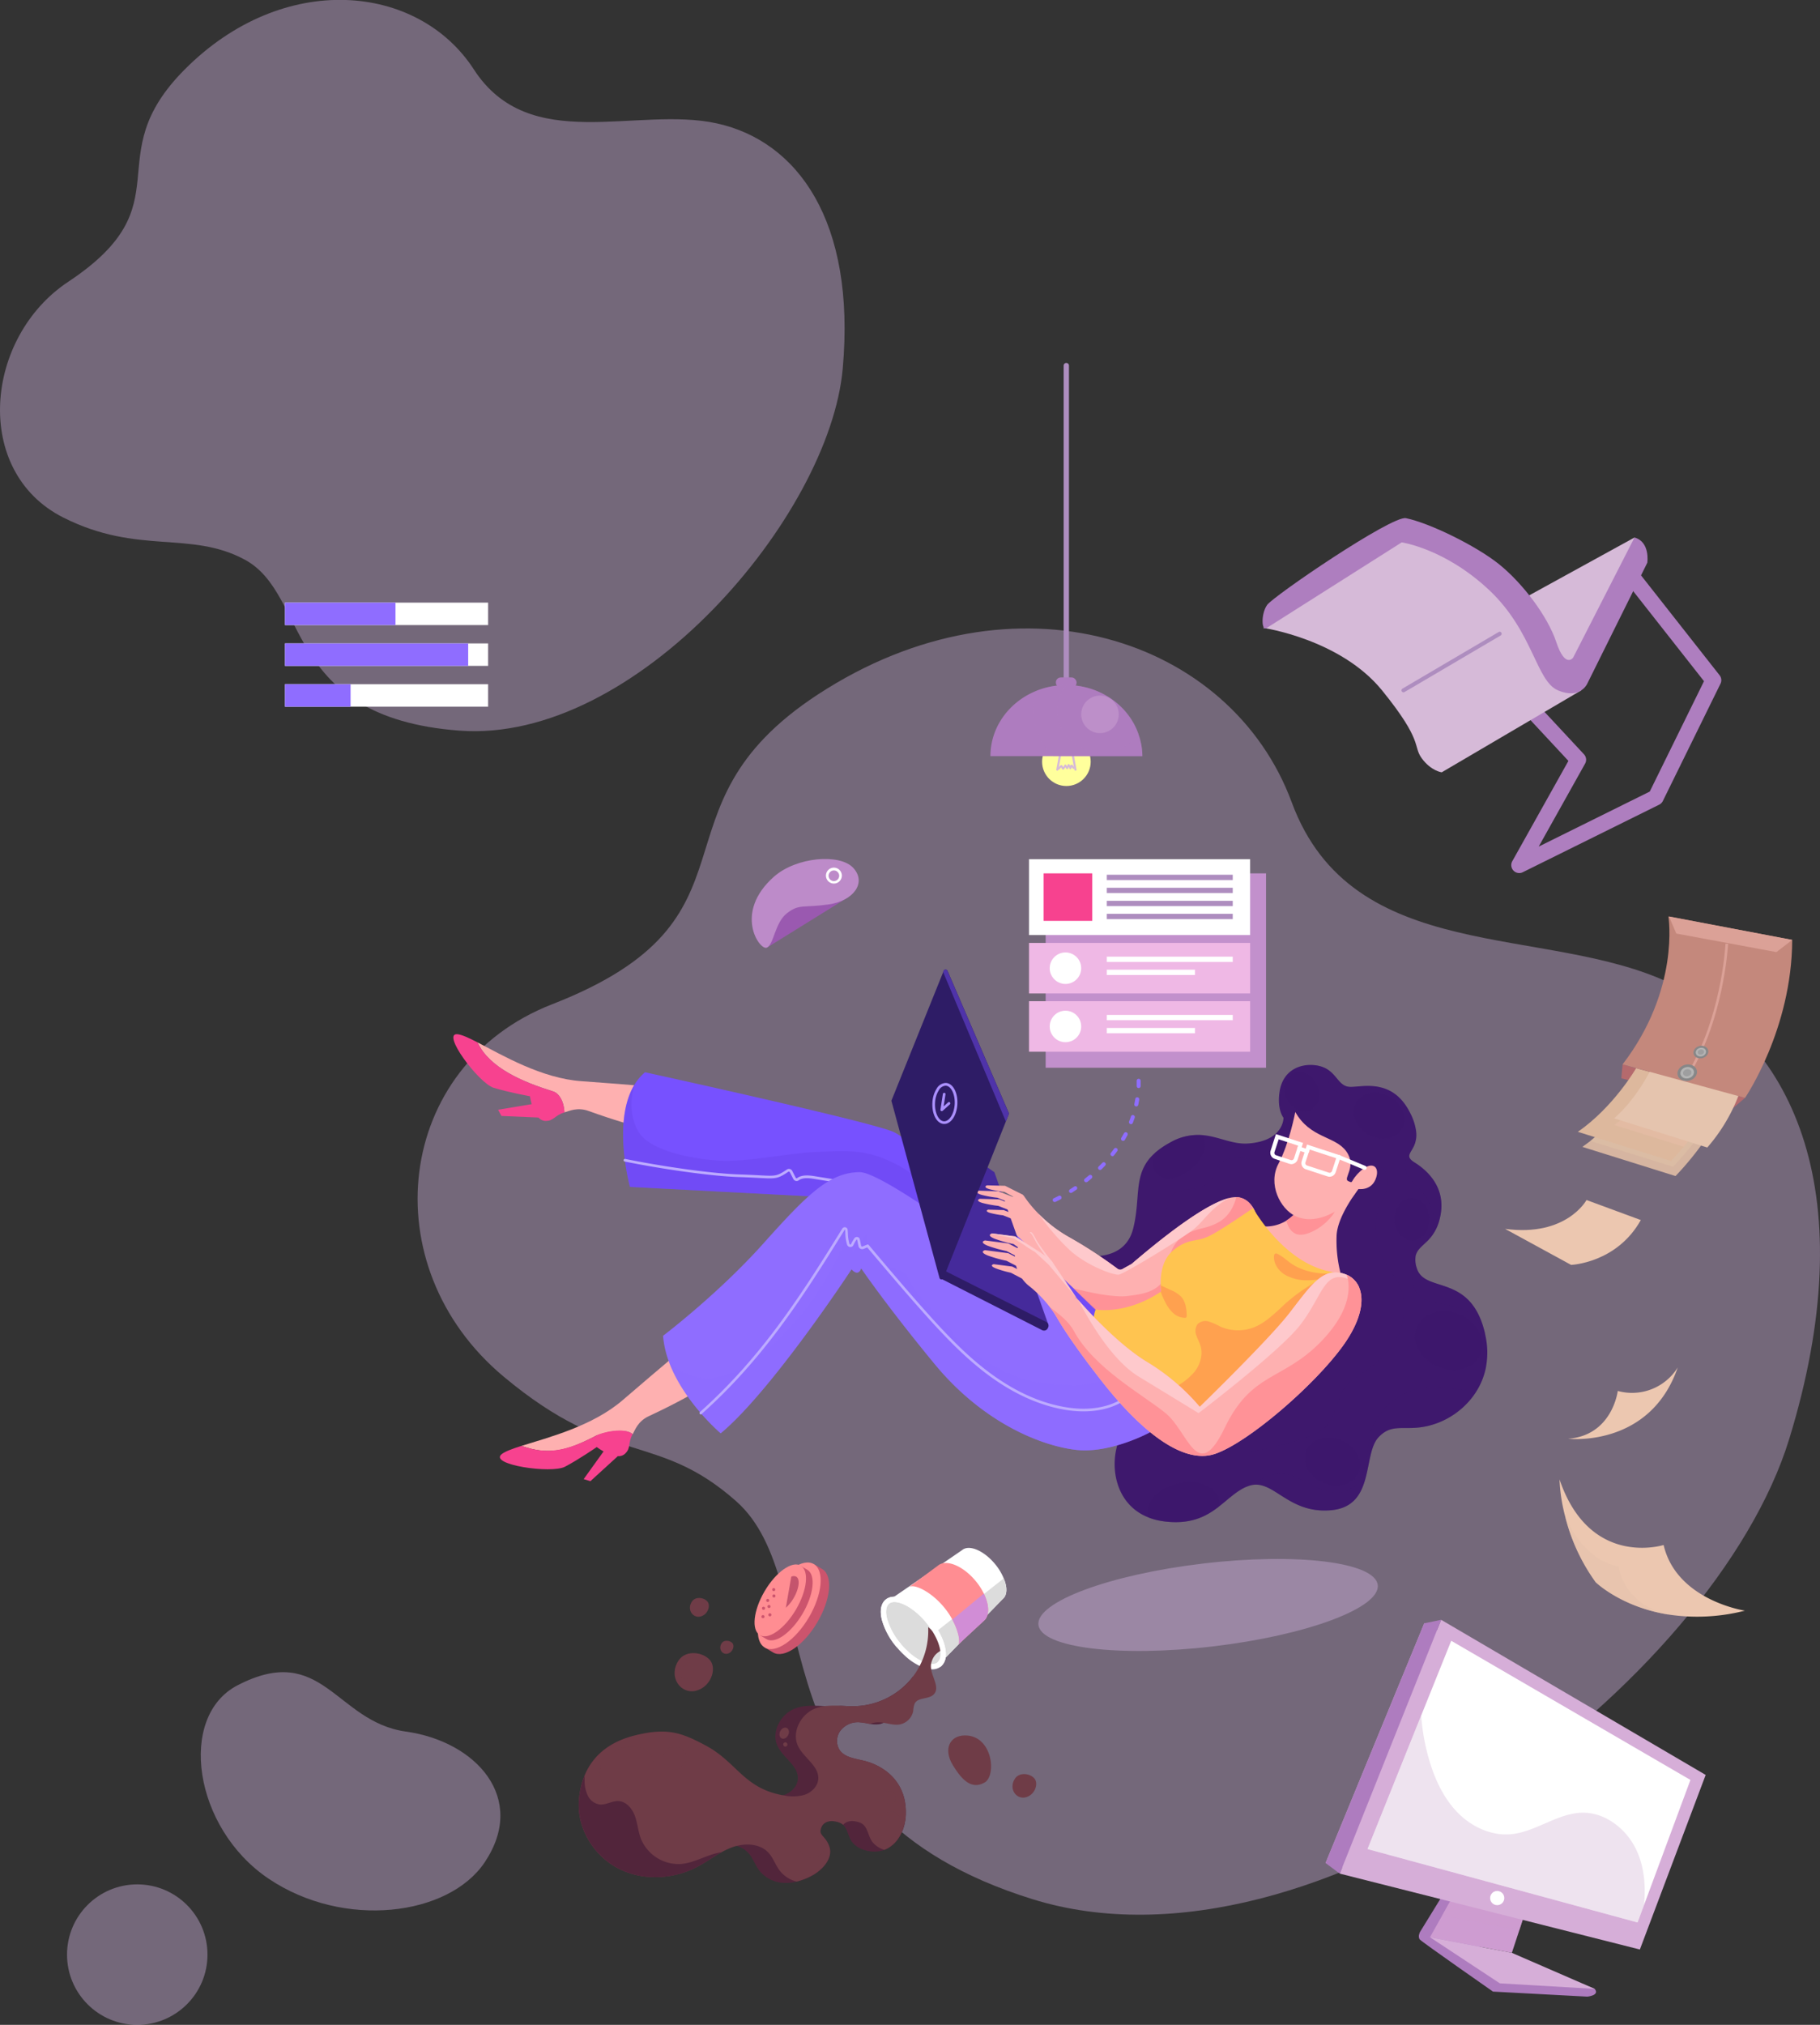 <svg xmlns="http://www.w3.org/2000/svg" viewBox="0 0 686.74 763.88"><rect x="0" y="0" width="686.74" height="763.88" fill="#333333" stroke="none"/><defs><style>.cls-1{isolation:isolate;}.cls-2,.cls-3{fill:#d6b8e5;}.cls-2,.cls-3,.cls-37,.cls-38,.cls-42,.cls-44,.cls-48,.cls-60{opacity:0.4;}.cls-10,.cls-15,.cls-2,.cls-23,.cls-26,.cls-35,.cls-42,.cls-44,.cls-53,.cls-7{mix-blend-mode:multiply;}.cls-4,.cls-60,.cls-7{fill:#3e186d;}.cls-5{fill:#feb0b0;}.cls-6{fill:#f7428f;}.cls-47,.cls-7{opacity:0.3;}.cls-8{fill:#ff9297;}.cls-9{fill:#7751ff;}.cls-10{fill:#6741e6;opacity:0.35;}.cls-11{fill:#ffc450;}.cls-12{fill:#ffa14f;}.cls-13{fill:#bdabff;}.cls-14,.cls-15{fill:#8f6dff;}.cls-15,.cls-35,.cls-53{opacity:0.5;}.cls-16{fill:#fec9cc;}.cls-17{fill:#452a9b;}.cls-18{fill:#ae7ebf;}.cls-19,.cls-37{fill:#d6bad8;}.cls-20{fill:#ae8dbf;}.cls-21{fill:#fff;}.cls-22{fill:#2e1c66;}.cls-23,.cls-24{fill:#dcdcdc;}.cls-25{fill:#ff8d92;}.cls-26{fill:#d18dd6;}.cls-27{fill:#cc546d;}.cls-28{fill:#c4546d;}.cls-29{fill:#52253b;}.cls-30,.cls-38{fill:#6f3c47;}.cls-31{fill:#9a59b0;}.cls-32{fill:#bd8bc9;}.cls-33,.cls-47{fill:#ae7cbf;}.cls-34,.cls-35{fill:#ce9cd1;}.cls-36,.cls-48{fill:#d6aed8;}.cls-38,.cls-47,.cls-48,.cls-60{mix-blend-mode:screen;}.cls-39{fill:#d6b5a1;}.cls-40{fill:#ecc7b0;}.cls-41{fill:#b56a6d;}.cls-42{fill:#e5c7a9;}.cls-43{fill:#ddb89d;}.cls-44{fill:#ecc2ae;}.cls-45{fill:#e5c4ae;}.cls-46{fill:#ffff9c;}.cls-49{fill:#c290cc;}.cls-50{fill:#efb8e5;}.cls-51{fill:#c4887c;}.cls-52{fill:#dba197;}.cls-53{fill:#e5c2ac;}.cls-54{fill:#878788;}.cls-55{fill:#b4b4b4;}.cls-56{fill:#9e9e9f;}.cls-57{fill:none;}.cls-58{fill:#4f33a9;}.cls-59{fill:#ab90ff;}</style></defs><g class="cls-1"><g id="Layer_1" data-name="Layer 1"><path class="cls-2" d="M256.09,272c24.3,13.15,14.13,59.39,80.85,64.45s139.73-80.79,144.7-136.59-17.18-85.83-47.5-92.49S363.47,119.45,342.44,87s-71.9-37.43-109.18.11c-33.26,33.49.71,50.44-43.85,80-31.68,21-36.21,71.6-1.92,88.93C215.8,270.32,235.44,260.81,256.09,272Z" transform="translate(-163.65 -60.82)"/><path class="cls-3" d="M441.42,627.15c35.08,31,4.31,116.68,111.74,150.11s257.57-82.34,285.59-173.5,2.47-149.52-44.81-172-120-6.33-142.88-68.26-104.38-89.32-178.79-40.7C405.88,366.19,455.46,407.16,372,439.67c-59.34,23.1-68.27,98.76-18.31,140.48C394.92,614.6,411.6,600.77,441.42,627.15Z" transform="translate(-163.65 -60.82)"/><path class="cls-4" d="M724.35,576.57h0c-2.05,10.46-9.86,17.75-17.82,20.89-11.54,4.56-16.75-.89-22.76,5.61s-1.14,26-17.88,27.48-21.95-12.52-31.22-9.11c-.33.13-.66.25-1,.4h0c-3.71,1.68-6.67,4.73-10.26,7.47-4.7,3.61-10.48,6.7-20.44,5.45a24.53,24.53,0,0,1-5.86-1.44c-13-5-15.06-20.17-11-29.77,4.55-10.89-15.77-69.42-15.77-69.42s17.31,4.31,20.89-9.83c3.06-12.1-.39-21,8.36-28.66a30.59,30.59,0,0,1,5.54-3.77,20.85,20.85,0,0,1,12-2.85c6.33.45,11.47,3.65,17.61,3.17,13.44-1,13.21-9.71,13.21-9.71s-2.49-2.9-1.5-9.71c1.18-8.18,7.72-10.69,13.15-10.13a12.94,12.94,0,0,1,2.62.53c5.69,1.79,6.17,7.16,10.4,7.64,2.25.26,6.72-.91,11.47.09,4.15.86,8.52,3.38,11.78,10A21,21,0,0,1,698,487.6s0,0,0,.08a9.65,9.65,0,0,1-.31,4.08l0,.05c-1.18,3.95-4.36,5-.25,7.56,5.21,3.25,12.36,10.08,9.43,21.38a17.15,17.15,0,0,1-5.06,8.67c-1.85,1.8-3.52,3-4,5.26h0a9.09,9.09,0,0,0,.42,4.5c2.76,9.27,18.69,2.44,24.87,21.46.42,1.31.76,2.58,1,3.83h0A29.79,29.79,0,0,1,724.35,576.57Z" transform="translate(-163.65 -60.82)"/><path class="cls-3" d="M253.24,696.62c-22.61,11.74-16.68,53.76,11.74,72.92s68,14.1,81.57-6.18c16.17-24.14-3.19-45.6-29.76-49.31S285.37,679.93,253.24,696.62Z" transform="translate(-163.65 -60.82)"/><path class="cls-5" d="M388,602.74c2.22-1.37,11.47-3.6,14.39-.87.94-1.72,2-4.91,6.09-6.81,69.17-32.27,44.24-52.52,36.42-43.47,1.5-3.47-39.59,31.6-46.11,37.27-11.48,10-28.35,14.26-38.35,17.42C370.6,609.9,377.41,608.2,388,602.74Z" transform="translate(-163.65 -60.82)"/><path class="cls-6" d="M376.83,614.14c5.16-2.7,12-7.42,12-7.42s7.47,5.76,10.77,2.42c2.21-2.22.88-3.85,2.76-7.27-2.92-2.73-11.65-.77-13.87.6-10.56,5.46-17.89,7.43-28.08,3.81-3.53,1.12-6.21,2.1-7.48,3.14C348.07,613.4,371.68,616.84,376.83,614.14Z" transform="translate(-163.65 -60.82)"/><polygon class="cls-6" points="233.09 549.36 222.78 558.77 220.23 558 229.12 545.63 233.09 549.36"/><path class="cls-5" d="M372.09,472.47c2.54.59,4.41,4,4.55,8,1.88-.55,4.9-2.05,9.12-.53,71.8,25.9,68.4-6,56.48-5.14,3.51-1.4-50.36-5.51-59-6.09-15.18-1-30.16-9.88-39.47-14.69C348.46,463.77,360.75,468.89,372.09,472.47Z" transform="translate(-163.65 -60.82)"/><path class="cls-7" d="M684.2,501.06c2.47.23,3.33,3.41,3.25,5.89-.25,7-5.05,6.58-4.63,18.15.5,13.59,10,16.56,10.5,26.49.58,11.4-3.05,19.44-18,28.94-9.63,6.12-5,16.76-15.5,21.25-10.74,4.59-26.25,8.28-33.43,6.11a11.56,11.56,0,0,1-5.17-3.42c-3.06-3.5-3.05-8.93-1.05-13.13s5.64-7.37,9.4-10.11,7.77-5.19,11-8.54c6.93-7.19,9.38-17.42,12.38-26.94,1.7-5.41,3.67-10.78,4.6-16.37.61-3.71.76-7.49,1.66-11.13s2.69-7.26,5.8-9.36c4.34-2.92,3.77,6.89,14.51-5.7" transform="translate(-163.65 -60.82)"/><path class="cls-6" d="M349.89,471.18c5.56,1.72,13.74,3.2,13.74,3.2s1.23,9.34,5.93,9.31c3.12,0,3.33-2.11,7.08-3.21-.14-4-2-7.42-4.55-8-11.34-3.58-23.63-8.7-28.3-18.44-3.29-1.71-5.88-2.9-7.52-3.06C330,450.37,344.33,469.46,349.89,471.18Z" transform="translate(-163.65 -60.82)"/><polygon class="cls-6" points="203.15 421.59 189.21 420.99 187.94 418.65 202.96 416.15 203.15 421.59"/><circle class="cls-3" cx="51.79" cy="737.38" r="26.5"/><path class="cls-7" d="M652.24,482.94a34.7,34.7,0,0,1-2.37,8.77,11.7,11.7,0,0,1-6.28,6.26c-3.35,1.2-7,.26-10.57-.18s-7.67-.09-9.79,2.77c-1.2,1.62-1.51,3.76-2.7,5.38-1.62,2.2-4.52,3-7.23,3.36-2.42.33-5,.49-6.92,2.06-2.37,2-2.66,5.45-3.19,8.49a33.6,33.6,0,0,1-5.94,14c-1.51,2.07-3.37,4.53-2.48,6.94.7,1.9,2.87,2.82,4.88,3.14,4.42.71,8.9-.46,13.3-1.3,9.41-1.79,19.5-2.22,27.51-7.47a43,43,0,0,0,5.3-4.22,31.2,31.2,0,0,0,4.44-4.61,17.67,17.67,0,0,0,3.15-13.43c-.54-3-1.86-6-1-9,.89-3.14,4.08-5.36,4.5-8.59a10.94,10.94,0,0,0-.94-5" transform="translate(-163.65 -60.82)"/><path class="cls-5" d="M669.62,541.66a32.78,32.78,0,0,1-19.88-7.25c-9.5-7.62-10.12-11-10.12-11a14.7,14.7,0,0,0,9.43-2.11,16.22,16.22,0,0,0,4.82-4.64A11.37,11.37,0,0,1,655.3,515c6.75-6.56,21.61-6.45,21.61-6.45s-8.54,10.37-8.92,18.37A49.8,49.8,0,0,0,669.62,541.66Z" transform="translate(-163.65 -60.82)"/><path class="cls-8" d="M668.24,515a9.57,9.57,0,0,1-2.42,5,20.28,20.28,0,0,1-7.86,5.81c-1.77.73-3.84,1.2-5.58.38a5.77,5.77,0,0,1-2.58-2.74,8.67,8.67,0,0,1-.75-2.2,16.22,16.22,0,0,0,4.82-4.64A11.37,11.37,0,0,1,655.3,515a33.05,33.05,0,0,1,7.92-1.78,9.53,9.53,0,0,1,4,.26,1.58,1.58,0,0,1,.95.7A1.57,1.57,0,0,1,668.24,515Z" transform="translate(-163.65 -60.82)"/><path class="cls-5" d="M637.14,519.82l-25.56,32.31a1.62,1.62,0,0,1-1,.59L582.1,558a1.63,1.63,0,0,1-1.31-.32L571.12,550c-10.63-8.44-25.76-20.42-26.08-20.52s-1.85-10.88-2.34-14.59a1.63,1.63,0,0,1,1-1.73l4.31-1.77a1.65,1.65,0,0,1,2,.61,46.55,46.55,0,0,0,5.54,6.73l0,0a51.21,51.21,0,0,0,11.25,8.68,171.44,171.44,0,0,1,18.54,12.06,1.63,1.63,0,0,0,1.78.13l3.42-1.9a1.57,1.57,0,0,0,.26-.19c18.39-15.73,30-23,36.52-24.7a10.19,10.19,0,0,1,2.86-.37l.34,0c4.17.38,6.13,4,6.84,5.75A1.64,1.64,0,0,1,637.14,519.82Z" transform="translate(-163.65 -60.82)"/><path class="cls-9" d="M580,564.7l-17,4.58L485.7,513l-84.33-4.42s-7.12-25.67,2.23-39.41a18.15,18.15,0,0,1,3.44-3.84s82.33,18,93.33,22.33c7.89,3.11,44,36.33,63.75,54.85,7.77,7.27,13,12.28,13,12.28Z" transform="translate(-163.65 -60.82)"/><path class="cls-8" d="M637.7,519.11l-26.5,33.5-31.56,4.89s-8.83-8.34-10.81-10.61c5.17,1.37,15.19,3.57,20.49,2.83,3.78-.52,7.33-.88,10.5-3s3.63-4.88,4.33-8.63c.46-2.44,1.46-5.94,2.92-7.94,3.19-4.34,7.22-5.19,10.88-6.12,6.82-1.73,10.31-4.86,12.25-11.6l.34,0C636,513,637.7,519.11,637.7,519.11Z" transform="translate(-163.65 -60.82)"/><path class="cls-10" d="M580,564.7l-17,4.58L485.7,513l-84.33-4.42s-7.12-25.67,2.23-39.41c-2.93,6.59-2,16.21,2.77,20.85,5.86,5.64,19.89,8.09,28,8.61,11.78.75,25.69-2.78,37.49-3.25s18.26-1.05,28.88,4.1c13,6.28,22,18.25,31.46,29.16,3.68,4.27,7.63,8.54,12.75,10.89,5.85,2.67,12.62,2.57,19.16,3,7.77,7.27,13,12.28,13,12.28Z" transform="translate(-163.65 -60.82)"/><path class="cls-11" d="M669.43,541l-.59.76L631.2,590.45l-29.49,7.34L597,599l-20-32.16s-1.82-7.58.09-12c0,0,11.26,2.12,24.48-6.65l.27-.17a20.94,20.94,0,0,1-.2-2.19c-.14-3.26.22-9.4,4.36-13,5.84-5,8.76-3.34,13.46-5.5s17-10.77,17-10.77S649.33,540,669.43,541Z" transform="translate(-163.65 -60.82)"/><path class="cls-12" d="M668.84,541.74,631.2,590.45l-29.49,7.34c-2.19-2.25-3.32-5.75-1.89-8.5,1.19-2.27,3.71-3.44,6-4.6a24.75,24.75,0,0,0,8.45-6.22c2.2-2.75,3.41-6.51,2.39-9.88-.42-1.39-1.18-2.66-1.62-4.05a4.49,4.49,0,0,1,.46-4.16,4.25,4.25,0,0,1,4.29-1,25.56,25.56,0,0,1,4.27,1.86,16.49,16.49,0,0,0,12.84.27c3.79-1.52,6.85-4.39,9.87-7.14a63,63,0,0,1,12.47-9.42A27.63,27.63,0,0,1,668.84,541.74Z" transform="translate(-163.65 -60.82)"/><path class="cls-12" d="M666.3,541.27c-5.54.24-11.27-.86-15.57-3.88-1.7-1.2-3.17-2.68-5.1-3.56a1,1,0,0,0-.65-.13c-.42.08-.58.55-.61.94-.22,2.75,1.53,5.41,4,7a16.53,16.53,0,0,0,8.77,2.17,51.49,51.49,0,0,0,9.23-1.12l0-.48" transform="translate(-163.65 -60.82)"/><path class="cls-13" d="M489.39,508.53h-.08l-18.66-3c-1.87-.3-4.2-.5-5.63.57a1.31,1.31,0,0,1-1.09.22,1.41,1.41,0,0,1-.94-.73l-1.3-2.54a.45.45,0,0,0-.26-.21.4.4,0,0,0-.29,0c-4.06,2.73-4.73,2.7-11.09,2.36-1.88-.1-4.22-.22-7.3-.32-11.18-.33-30.7-3.28-43.4-5.88a.49.49,0,0,1-.39-.59.51.51,0,0,1,.59-.39c12.66,2.6,32.11,5.53,43.22,5.86,3.11.1,5.45.22,7.33.32,6.32.33,6.7.36,10.49-2.19a1.39,1.39,0,0,1,2,.55l1.3,2.54a.46.46,0,0,0,.28.21.32.32,0,0,0,.26-.05c1.73-1.29,4.32-1.08,6.39-.76l18.66,3a.5.5,0,0,1-.08,1Z" transform="translate(-163.65 -60.82)"/><path class="cls-14" d="M597.67,601.11s-14.88,8.17-28,6.67-35.08-10.21-53.33-32.36-27.75-36.14-27.75-36.14-.87,3.39-3.63.38c0,0-30.12,45.87-49.37,61.87,0,0-13.92-11.81-19.53-27a36.36,36.36,0,0,1-2.22-9.78S434.62,549,451.62,530s25-26.75,36.25-27,78.25,52.47,78.25,52.47l19.81,28.64Z" transform="translate(-163.65 -60.82)"/><path class="cls-15" d="M597.67,601.11s-14.88,8.17-28,6.67-35.08-10.21-53.33-32.36-27.75-36.14-27.75-36.14-.87,3.39-3.63.38c0,0-30.12,45.87-49.37,61.87,0,0-13.92-11.81-19.53-27a21.54,21.54,0,0,0,12.59,6.06c8.71.86,16.87-4.21,23.54-9.88a108.84,108.84,0,0,0,30.47-42.44,8,8,0,0,1,3,4.81l5.21-7.22a12.78,12.78,0,0,0,6.8,12.17c2.09,1,4.43,1.5,6.55,2.48,3.15,1.46,1.54,5.08,11.73,15,8.95,8.73,8.12,13.14,24.75,21.61,9.39,4.79,14.94,5.87,27.44,6.2,5.59.15,10.88-1.23,16.23-2.64Z" transform="translate(-163.65 -60.82)"/><path class="cls-13" d="M428.11,594.41a.51.51,0,0,1-.37-.17.49.49,0,0,1,0-.7c22.74-20.37,37.2-42.46,53.72-69.22a1.1,1.1,0,0,1,1.21-.5,1.08,1.08,0,0,1,.83,1c0,.4.06.8.09,1.21a15.37,15.37,0,0,0,.6,4.1.29.29,0,0,0,.28.21.26.26,0,0,0,.28-.17A19.71,19.71,0,0,1,486,528a1.17,1.17,0,0,1,1.18-.51,1.14,1.14,0,0,1,.91.9l.48,2.34a.42.42,0,0,0,.23.3.45.45,0,0,0,.39,0l1.68-.69a.49.49,0,0,1,.57.14c7.18,8.51,14.6,17.32,22.18,25.78,6.91,7.7,14.49,15.72,23.14,22.2,9.49,7.12,19.18,11.56,28.81,13.19,9,1.54,17,.15,22.64-3.91a.5.5,0,0,1,.59.81c-5.82,4.22-14.13,5.66-23.4,4.09-9.78-1.67-19.62-6.17-29.24-13.38-8.72-6.53-16.34-14.6-23.28-22.34-7.51-8.38-14.86-17.08-22-25.52l-1.34.56a1.49,1.49,0,0,1-1.24-.06,1.45,1.45,0,0,1-.73-1l-.49-2.34a.12.12,0,0,0-.12-.11.13.13,0,0,0-.15.06,17.55,17.55,0,0,0-1.12,2,1.28,1.28,0,0,1-1.24.75,1.31,1.31,0,0,1-1.17-.87,16.28,16.28,0,0,1-.66-4.38c0-.4-.05-.8-.08-1.19a.1.1,0,0,0-.08-.1.11.11,0,0,0-.11.05c-16.58,26.83-31.07,49-53.91,69.44A.5.5,0,0,1,428.11,594.41Z" transform="translate(-163.65 -60.82)"/><path class="cls-5" d="M670.37,568.54c-10.71,14.85-35.75,36.5-48.25,40.75s-28.75-9.5-43-27.75-17.5-25.25-17.5-25.25l1.4-1,6.68-5s13.92,16.52,26.67,24.26a80.81,80.81,0,0,1,20,17s26-25.25,33.75-35.25S662.21,539.6,669.43,541a10.25,10.25,0,0,1,2.26.69h0C678.48,544.61,680.48,554.5,670.37,568.54Z" transform="translate(-163.65 -60.82)"/><path class="cls-16" d="M676.6,546.81a8.89,8.89,0,0,0-4-3.39h0a10.25,10.25,0,0,0-2.26-.69c-7.22-1.38-8.34,7.95-16.09,17.95s-38.35,33.24-38.35,33.24-9.81-6-22.56-13.77c-12.35-7.5-22.21-28.06-23-29.1,2.89,3.32,14.91,16.76,26,23.51a80.81,80.81,0,0,1,20,17s26-25.25,33.75-35.25S662.21,539.6,669.43,541a10.25,10.25,0,0,1,2.26.69h0A9,9,0,0,1,676.6,546.81Z" transform="translate(-163.65 -60.82)"/><polygon class="cls-17" points="395.61 499.85 375.21 442.22 337.63 415.93 356.5 480.85 395.61 499.85"/><path class="cls-18" d="M736.9,390.18a3,3,0,0,1-2.62-4.47l21.18-37.84-15.26-16.4a3,3,0,1,1,4.39-4.08l16.75,18a3,3,0,0,1,.42,3.5l-17.51,31.3,41.9-20.75,20.47-41.64-31.08-39.52a3,3,0,0,1,4.72-3.71l32.25,41a3,3,0,0,1,.33,3.18L791.09,363a3.06,3.06,0,0,1-1.36,1.37l-51.5,25.5A3,3,0,0,1,736.9,390.18Z" transform="translate(-163.65 -60.82)"/><path class="cls-19" d="M640.25,297.68s29.15,4.2,44.9,23.6,11.5,20.9,15,25.65,7.5,5.25,7.5,5.25l52.61-30.9L736.9,287.93l-43-28Z" transform="translate(-163.65 -60.82)"/><polygon class="cls-19" points="616.75 202.77 577.03 224.59 589.24 255.45 608.58 229.11 616.75 202.77"/><path class="cls-18" d="M641.56,297.76l51-32.33s16.34,2.33,33,18,17.67,34.37,26,37.85,11-2.52,11-2.52l22.67-45.66s1.17-7.84-4.83-9.51l-23.17,45.34s-3,4.17-6.33-5.83-12.84-22.34-21.5-29.34-26.34-15.64-35.25-17.46c-5.34-1.08-50.06,29.42-52.39,32.75S639.6,299,641.56,297.76Z" transform="translate(-163.65 -60.82)"/><path class="cls-20" d="M693.23,322a.75.75,0,0,1-.38-1.4l36.29-21.35a.75.75,0,0,1,.76,1.3l-36.29,21.35A.75.75,0,0,1,693.23,322Z" transform="translate(-163.65 -60.82)"/><path class="cls-21" d="M542,664.05l-24,24.64-6.6-8-13-15.69,28.29-19.41c2.64-2.19,8.19.16,12.41,5.25a20.59,20.59,0,0,1,3.29,5.43C543.81,659.63,543.75,662.62,542,664.05Z" transform="translate(-163.65 -60.82)"/><path class="cls-22" d="M519.3,543.5l37.57,19.11a1.57,1.57,0,0,0,2.14-.72l.13-.27a1.57,1.57,0,0,0-.72-2.09l-37.65-19a1.57,1.57,0,0,0-2.17.82l-.05.12A1.58,1.58,0,0,0,519.3,543.5Z" transform="translate(-163.65 -60.82)"/><path class="cls-23" d="M542,664.05l-24,24.64-6.6-8,31-24.42C543.81,659.63,543.75,662.62,542,664.05Z" transform="translate(-163.65 -60.82)"/><path class="cls-24" d="M518.07,688.69c-1.31,1.09-3.31,1.12-5.59.3a21,21,0,0,1-6.81-4.38,30.72,30.72,0,0,1-3-3.13c-5.41-6.53-7.3-13.89-4.22-16.44,2.35-1.95,6.93-.52,11.38,3.2a28.93,28.93,0,0,1,2.75,2.61c.42.45.83.91,1.23,1.4C519.26,678.78,521.15,686.14,518.07,688.69Z" transform="translate(-163.65 -60.82)"/><path class="cls-21" d="M515.4,690.57a9.63,9.63,0,0,1-3.26-.64,21.81,21.81,0,0,1-7.14-4.58,31.51,31.51,0,0,1-3.07-3.23,27.11,27.11,0,0,1-5.49-10.1c-.9-3.5-.4-6.25,1.4-7.75,2.69-2.23,7.66-1,12.66,3.21a29.69,29.69,0,0,1,2.84,2.69c.44.47.86.94,1.28,1.45,4,4.81,6.25,10.21,5.89,14.07a5.36,5.36,0,0,1-1.8,3.77A5,5,0,0,1,515.4,690.57Zm-14.23-25.39a3.14,3.14,0,0,0-2.05.63c-1.16,1-1.43,3-.74,5.71a25.17,25.17,0,0,0,5.09,9.33,30.69,30.69,0,0,0,2.88,3,19.92,19.92,0,0,0,6.47,4.18c2,.73,3.65.68,4.61-.13h0a3.38,3.38,0,0,0,1.09-2.41c.31-3.31-1.83-8.26-5.45-12.62-.39-.48-.78-.92-1.19-1.35a27.27,27.27,0,0,0-2.66-2.53C506.27,666.55,503.29,665.18,501.17,665.18Z" transform="translate(-163.65 -60.82)"/><path class="cls-25" d="M506.65,659.54l10.94-8.11c3.07-2.54,9.43.06,14.2,5.81a23.7,23.7,0,0,1,3.08,4.73c2.11,4.33,2.24,8.44,0,10.31l-9.72,9c1-.79.28-5-2.14-9.44a27.49,27.49,0,0,0-3.14-4.67c-5-6.06-11.5-9-13.19-7.59Z" transform="translate(-163.65 -60.82)"/><path class="cls-26" d="M523,671.81,534.87,662c2.11,4.33,2.24,8.44,0,10.31l-9.72,9C526.11,680.46,525.42,676.3,523,671.81Z" transform="translate(-163.65 -60.82)"/><path class="cls-27" d="M470,652.35c-4,1-9,5.39-12.79,11.77s-5.14,12.74-4.1,16.74l-.88,1.49,3.21,1.9h0c4.11,2.32,11.52-2.76,16.61-11.41s5.9-17.43,2-20v0l-3.21-1.9Z" transform="translate(-163.65 -60.82)"/><ellipse class="cls-25" cx="461.47" cy="666.61" rx="18.26" ry="8.6" transform="translate(-510.72 665.78) rotate(-59.55)"/><path class="cls-27" d="M465.17,652.73c-3.25.86-7.36,4.58-10.49,9.89s-4.34,10.57-3.57,13.84l-.73,1.24,2.55,1.52h0c3.27,1.85,9.32-2.45,13.56-9.65s5-14.44,1.92-16.47v0l-2.56-1.51Z" transform="translate(-163.65 -60.82)"/><ellipse class="cls-25" cx="458.08" cy="664.6" rx="15.2" ry="6.85" transform="translate(-510.67 661.69) rotate(-59.54)"/><path class="cls-28" d="M464.09,655.62c1.55.91,1.1,4.54-1,8.11a14.63,14.63,0,0,1-2.92,3.61l2.05-11.7A2.06,2.06,0,0,1,464.09,655.62Z" transform="translate(-163.65 -60.82)"/><circle class="cls-27" cx="288.1" cy="606.72" r="0.58"/><circle class="cls-27" cx="289.68" cy="603.76" r="0.58"/><circle class="cls-27" cx="287.89" cy="609.88" r="0.58"/><circle class="cls-27" cx="290.17" cy="606.05" r="0.58"/><circle class="cls-27" cx="292.03" cy="602.07" r="0.58"/><circle class="cls-27" cx="291.95" cy="599.67" r="0.58"/><circle class="cls-27" cx="290.5" cy="609.19" r="0.58"/><path class="cls-29" d="M480.85,713.62a6.48,6.48,0,0,0-.39,7.41c2.16,3.11,6.58,3.26,10.22,4.32,7,2.06,15.14,7.94,14.77,19.94-.16,5-2.32,10.24-6.68,12.75a8.65,8.65,0,0,1-1.45.67c-4.27,1.53-9.81.14-12.16-3-1.51-2-1.64-4.82-3.35-6.42a4.35,4.35,0,0,0-1.51-.91c-3.09-1.1-6.38-.57-7,2.81-.4,2.21,1.83,2.36,3.22,6.07,1.66,4.39-2.32,8.91-6.44,11.14a24.18,24.18,0,0,1-5.84,2.28,17.1,17.1,0,0,1-4.45.47,12.53,12.53,0,0,1-9.45-4.41c-1.7-2.14-2.52-4.92-4.37-6.93a9.32,9.32,0,0,0-4.27-2.59,15.69,15.69,0,0,0-9.74.64c-4.68,1.78-8.64,5-13.08,7.35a33.79,33.79,0,0,1-11.73,3.58,29.83,29.83,0,0,1-10.53-3.26c-9.16-4.89-15.36-15.24-14.53-25.59s6.05-20.67,21.25-24.42a52.42,52.42,0,0,1,6.05-1.16c4.25.64,8.07,2.4,13,5.08,11.58,6.25,14.15,15.93,28.81,18.66a17.3,17.3,0,0,0,7.84,0l.43-.13c2.65-.88,5-3.14,5.22-5.92.39-5-5.52-8-7.66-12.55-2.5-5.33,1.21-12.16,6.73-14.2,3.61-1.33,7.5-1,11.39-.84,1.29,0,2.59.09,3.87,0,.6,0,1.19-.07,1.78-.13,2,.08,3.94.21,5.89.13a28.72,28.72,0,0,0,20.64-10.15q.39-.48.75-1c.25.71.51,1.41.71,2.09.51,1.7.66,3.27-.53,4.52-1.89,2-5.87,1-7.18,3.43a8.59,8.59,0,0,0-.57,2.83,6.42,6.42,0,0,1-3.35,4.51,5.85,5.85,0,0,1-1.63.57,10.42,10.42,0,0,1-3.77-.15,30,30,0,0,0-4-.62A8.41,8.41,0,0,0,480.85,713.62Z" transform="translate(-163.65 -60.82)"/><path class="cls-30" d="M516.52,695.49c.51,1.7.66,3.27-.53,4.52-1.89,2-5.87,1-7.18,3.43a8.59,8.59,0,0,0-.57,2.83,6.4,6.4,0,0,1-5,5.08c-2,.38-4-.24-6-.57a12.13,12.13,0,0,0-1.7-.2,8.83,8.83,0,0,0-3.7.62,30,30,0,0,0-4-.62,8.41,8.41,0,0,0-7,3,6.48,6.48,0,0,0-.39,7.41c2.16,3.11,6.58,3.26,10.22,4.32,7,2.06,15.14,7.94,14.77,19.94-.16,5-2.32,10.24-6.68,12.75a8.65,8.65,0,0,1-1.45.67,9.1,9.1,0,0,1-4.5-3c-1.86-2.49-1.62-6.19-4.85-7.33-2.38-.85-4.87-.73-6.16.91a4.35,4.35,0,0,0-1.51-.91c-3.09-1.1-6.38-.57-7,2.81-.4,2.21,1.83,2.36,3.22,6.07,1.66,4.39-2.32,8.91-6.44,11.14a24.18,24.18,0,0,1-5.84,2.28,11.78,11.78,0,0,1-6.23-3.94c-1.7-2.14-2.52-4.92-4.37-6.93-2.92-3.16-7.69-3.65-11.94-2.59a14.6,14.6,0,0,0-2.07.64,27.22,27.22,0,0,0-3.58,1.69h0c-3.22,1.75-6.23,4-9.49,5.66a33.92,33.92,0,0,1-19.4,3.58,29.83,29.83,0,0,1-10.53-3.26c-9.16-4.89-15.36-15.24-14.53-25.59a30.61,30.61,0,0,1,2.14-9.24c2.78-6.77,8.53-12.57,19.11-15.18a52.42,52.42,0,0,1,6.05-1.16c8.06-1,13,.93,20.7,5.08,11.59,6.25,14.16,15.93,28.82,18.66l.17,0a16.44,16.44,0,0,0,8.1-.13c2.65-.88,5-3.14,5.22-5.92.39-5-5.52-8-7.66-12.55-2.5-5.33,1.21-12.16,6.73-14.2a16,16,0,0,1,3.72-.84,36.64,36.64,0,0,1,5.65-.09c2,.08,3.94.21,5.89.13a28.72,28.72,0,0,0,20.64-10.15q.39-.48.75-1a25.09,25.09,0,0,0,1.57-2.29,28.84,28.84,0,0,0,4.19-16.37,28.93,28.93,0,0,1,2.75,2.61l3.25,5.57c-1.64,1-3.92,1.74-4.84,5.37C514.48,690.59,515.83,693.16,516.52,695.49Z" transform="translate(-163.65 -60.82)"/><path class="cls-21" d="M518.07,689.69a1,1,0,0,1-.64-1.77,3.38,3.38,0,0,0,1.09-2.41c.31-3.31-1.83-8.26-5.45-12.62-.39-.48-.78-.92-1.19-1.35a27.27,27.27,0,0,0-2.66-2.53c-4.09-3.42-8.25-4.74-10.1-3.2-1.16,1-1.43,3-.74,5.71a25.17,25.17,0,0,0,5.09,9.33,1,1,0,0,1-1.54,1.27,27.11,27.11,0,0,1-5.49-10.1c-.9-3.5-.4-6.25,1.4-7.75,2.69-2.23,7.66-1,12.66,3.21a29.69,29.69,0,0,1,2.84,2.69c.44.47.86.94,1.28,1.45,4,4.81,6.25,10.21,5.89,14.07a5.36,5.36,0,0,1-1.8,3.77A1,1,0,0,1,518.07,689.69Z" transform="translate(-163.65 -60.82)"/><path class="cls-30" d="M527.8,715.51c-5.83,0-8.27,5.2-4.63,11.2s7.25,9.21,11.94,6.61S538.2,715.51,527.8,715.51Z" transform="translate(-163.65 -60.82)"/><path class="cls-30" d="M546.57,731.88c-2.4,3.77.5,7.79,4,7s5-5,3.5-7S548.32,729.13,546.57,731.88Z" transform="translate(-163.65 -60.82)"/><path class="cls-30" d="M419.61,687.35c-3.88,6.1.81,12.59,6.47,11.34s8.07-8.1,5.65-11.34S422.44,682.91,419.61,687.35Z" transform="translate(-163.65 -60.82)"/><path class="cls-30" d="M435.92,680.78c-1.33,2.1.28,4.33,2.22,3.9s2.77-2.79,1.94-3.9S436.89,679.26,435.92,680.78Z" transform="translate(-163.65 -60.82)"/><path class="cls-30" d="M424.68,665.08c-1.91,3,.4,6.2,3.19,5.59s4-4,2.78-5.59S426.07,662.89,424.68,665.08Z" transform="translate(-163.65 -60.82)"/><polygon class="cls-31" points="289.33 357.53 320.33 338.3 305.96 331.77 289.33 340.83 289.33 357.53"/><path class="cls-32" d="M455.7,391.54c8.4-7.43,24.84-8.84,29.93-3.29s.15,12.43-9.43,13.78-10.93-.3-15.58,3.29-4.94,11.83-7.64,13S440.29,405.16,455.7,391.54Z" transform="translate(-163.65 -60.82)"/><path class="cls-21" d="M478.3,394.14a3,3,0,1,1,3-3A3,3,0,0,1,478.3,394.14Zm0-4.94a2,2,0,1,0,2,2A2,2,0,0,0,478.3,389.2Z" transform="translate(-163.65 -60.82)"/><rect class="cls-21" x="107.53" y="227.34" width="76.65" height="8.47"/><rect class="cls-21" x="107.53" y="242.73" width="76.65" height="8.47"/><rect class="cls-21" x="107.53" y="258.12" width="76.65" height="8.47"/><rect class="cls-14" x="107.53" y="227.34" width="41.7" height="8.47"/><rect class="cls-14" x="107.53" y="242.73" width="69.13" height="8.47"/><rect class="cls-14" x="107.53" y="258.12" width="24.75" height="8.47"/><path class="cls-33" d="M709.93,772.63l-10.51,17.1s-.89,1.78,0,2.79S727,812.15,727,812.15l35.59,1.9s4.83-.43,2.79-2.94l-51.17-18.84,1.39-19.64Z" transform="translate(-163.65 -60.82)"/><polygon class="cls-34" points="575.11 722.58 573.28 728.18 570.47 736.71 539.57 730.82 544.17 722.62 547.85 716.04 575.11 722.58"/><polygon class="cls-35" points="575.11 722.58 573.28 728.18 544.17 722.62 547.85 716.04 575.11 722.58"/><polygon class="cls-36" points="537.41 612.39 500.18 702.83 613.03 733.1 637.85 667.24 537.41 612.39"/><polygon class="cls-36" points="543.79 611.07 505.53 706.82 618.77 735.45 643.6 669.59 543.79 611.07"/><polygon class="cls-21" points="637.85 671.48 620.34 718.68 617.9 725.24 516.01 697.56 536.26 647.16 547.59 618.98 637.85 671.48"/><polygon class="cls-33" points="537.41 612.39 543.79 611.07 505.53 706.82 500.18 702.83 537.41 612.39"/><circle class="cls-21" cx="564.94" cy="716.04" r="2.68"/><polygon class="cls-36" points="539.57 730.82 565.93 748.21 601.76 750.3 570.47 736.71 539.57 730.82"/><path class="cls-37" d="M784,779.49l-2.43,6.57-101.9-27.68L699.92,708a78.67,78.67,0,0,0,3,16.74c2.11,7.21,5.34,14.26,10.55,19.68s12.66,9,20.16,8.37c9.53-.81,17.77-8.09,27.34-8.13,8.78,0,16.69,6.42,20.31,14.43C784.11,765.41,784.67,772.51,784,779.49Z" transform="translate(-163.65 -60.82)"/><path class="cls-29" d="M436.06,759.53c-3.22,1.75-6.23,4-9.49,5.66a33.92,33.92,0,0,1-19.4,3.58,29.83,29.83,0,0,1-10.53-3.26c-9.16-4.89-15.36-15.24-14.53-25.59a30.61,30.61,0,0,1,2.14-9.24c0,.75,0,1.51,0,2.26a12.29,12.29,0,0,0,1.28,5.44,5.94,5.94,0,0,0,4.39,3.18c2.41.25,4.68-1.39,7.09-1.28,2.93.13,5.16,2.79,6.18,5.54s1.21,5.75,2.23,8.5A15.35,15.35,0,0,0,420.74,764c5.17-.47,9.77-3.58,14.9-4.39Z" transform="translate(-163.65 -60.82)"/><ellipse class="cls-38" cx="400.18" cy="728.02" rx="10.64" ry="8.07" transform="translate(-400.72 134.22) rotate(-21.29)"/><ellipse class="cls-38" cx="469.85" cy="758.26" rx="3.44" ry="4.54" transform="translate(-489.58 1100.5) rotate(-85.08)"/><ellipse class="cls-38" cx="499.27" cy="749.28" rx="5.31" ry="4.03" transform="translate(-530.86 933.26) rotate(-72.1)"/><ellipse class="cls-38" cx="499.27" cy="738.99" rx="2.47" ry="2.52" transform="translate(-521.07 926.12) rotate(-72.1)"/><ellipse class="cls-30" cx="459.56" cy="714.64" rx="2.2" ry="1.67" transform="translate(-548.96 743.88) rotate(-63.34)"/><ellipse class="cls-30" cx="459.99" cy="718.91" rx="0.79" ry="0.8" transform="translate(-396.96 160.34) rotate(-21.71)"/><ellipse class="cls-38" cx="418.19" cy="723.99" rx="4.46" ry="4.25" transform="translate(-398.03 140.48) rotate(-21.29)"/><ellipse class="cls-38" cx="422.69" cy="691.65" rx="2.75" ry="2.62" transform="translate(-385.98 139.91) rotate(-21.29)"/><ellipse class="cls-38" cx="423.74" cy="686.88" rx="1.26" ry="1.2" transform="translate(-384.17 139.97) rotate(-21.29)"/><path class="cls-39" d="M813.79,477.94c-4.28,12.75-17.92,26.54-17.92,26.54l-35.15-11c1-.72,2.07-1.48,3.06-2.26a87.42,87.42,0,0,0,19-21.78l28.92,7.92Z" transform="translate(-163.65 -60.82)"/><path class="cls-40" d="M762.29,513.53s-7.55,14-30.73,10.88L756.47,538s17.22-.65,26.31-16.92Z" transform="translate(-163.65 -60.82)"/><polygon class="cls-41" points="612.25 401.55 611.77 406.78 654.01 417.95 658.45 414.18 612.25 401.55"/><path class="cls-42" d="M811.7,477.38c-3,6.85-8.13,13.68-11.94,18.21-2.77,3.31-4.84,5.39-4.84,5.39l-31.14-9.74a87.42,87.42,0,0,0,19-21.78Z" transform="translate(-163.65 -60.82)"/><path class="cls-43" d="M812.08,472.25c-2.62,7.79-8.73,16-13.09,21.16-2.77,3.31-4.84,5.39-4.84,5.39l-35.14-11c13.5-9.32,22-24,22-24l6.91,1.89Z" transform="translate(-163.65 -60.82)"/><path class="cls-44" d="M812.08,472.25c-2.62,7.79-8.73,16-13.09,21.16l-26.16-8.16c9-6.78,14.47-18.15,15.14-19.59Z" transform="translate(-163.65 -60.82)"/><path class="cls-45" d="M787.63,462.11s-5.26,12.11-14.91,20.61l35.14,11a65.36,65.36,0,0,0,12.49-21.53Z" transform="translate(-163.65 -60.82)"/><path class="cls-20" d="M566,338a1,1,0,0,1-1-1V198.74a1,1,0,0,1,2,0V337A1,1,0,0,1,566,338Z" transform="translate(-163.65 -60.82)"/><circle class="cls-46" cx="402.38" cy="287.35" r="9.17"/><path class="cls-19" d="M562.62,351.56h-.07a.4.4,0,0,1-.32-.46l1.45-7.88a.41.41,0,0,1,.47-.32.4.4,0,0,1,.32.47L563,351.23A.42.42,0,0,1,562.62,351.56Z" transform="translate(-163.65 -60.82)"/><path class="cls-19" d="M569.45,351.56a.4.4,0,0,1-.39-.33l-1.46-7.87a.41.41,0,0,1,.32-.47.4.4,0,0,1,.47.32l1.45,7.88a.4.4,0,0,1-.32.46Z" transform="translate(-163.65 -60.82)"/><path class="cls-19" d="M564.81,351.15a.44.44,0,0,1-.37-.21,2.92,2.92,0,0,1-.38-.64,2.74,2.74,0,0,0-.54.67.35.35,0,0,1-.6-.36,3.69,3.69,0,0,1,.87-1,.49.49,0,0,1,.6-.09.61.61,0,0,1,.23.33c.06.13.12.26.19.38l.53-.83a.34.34,0,0,1,.31-.17.35.35,0,0,1,.29.19c.09.17.18.34.28.49a6.27,6.27,0,0,1,.37-.68.32.32,0,0,1,.29-.17.37.37,0,0,1,.3.16c.11.16.21.34.31.52,0-.12.18-.42.48-.45a.62.62,0,0,1,.51.29l.54.76a.36.36,0,0,1-.08.49.35.35,0,0,1-.49-.09l-.39-.54c-.07.19-.14.38-.2.58a.37.37,0,0,1-.33.24.35.35,0,0,1-.33-.23,6.8,6.8,0,0,0-.3-.67,6.14,6.14,0,0,0-.27.64.33.33,0,0,1-.27.22.32.32,0,0,1-.33-.13,5.19,5.19,0,0,1-.42-.59l-.4.63a.51.51,0,0,1-.39.26Z" transform="translate(-163.65 -60.82)"/><path class="cls-33" d="M594.7,346.08H537.37c0-11.09,7.19-20.61,17.46-24.7A30.26,30.26,0,0,1,566,319.25h0c12.71,0,23.49,7.78,27.21,18.53A24.9,24.9,0,0,1,594.7,346.08Z" transform="translate(-163.65 -60.82)"/><rect class="cls-33" x="398.41" y="255.56" width="7.81" height="3.88" rx="1.87"/><path class="cls-47" d="M594.7,346.08H561.16a23.38,23.38,0,0,1-7.62-17.16,22.49,22.49,0,0,1,1.29-7.54A30.26,30.26,0,0,1,566,319.25h0c12.71,0,23.49,7.78,27.21,18.53A24.9,24.9,0,0,1,594.7,346.08Z" transform="translate(-163.65 -60.82)"/><path class="cls-47" d="M593.29,337.78a17.16,17.16,0,0,1-13.92,6.9c-9.3,0-16.83-7.05-16.83-15.76a15,15,0,0,1,3.54-9.67C578.79,319.27,589.57,327,593.29,337.78Z" transform="translate(-163.65 -60.82)"/><circle class="cls-48" cx="415.06" cy="269.49" r="7.08"/><rect class="cls-49" x="394.56" y="329.48" width="83.16" height="73.33"/><rect class="cls-21" x="388.28" y="324.12" width="83.43" height="28.63"/><rect class="cls-6" x="393.77" y="329.48" width="18.37" height="17.92"/><rect class="cls-50" x="388.28" y="355.72" width="83.43" height="19.06"/><rect class="cls-50" x="388.28" y="377.7" width="83.43" height="19.06"/><rect class="cls-20" x="417.63" y="330" width="47.52" height="2"/><rect class="cls-20" x="417.63" y="334.91" width="47.52" height="2"/><rect class="cls-21" x="417.63" y="360.9" width="47.52" height="2"/><rect class="cls-21" x="417.63" y="365.82" width="33.26" height="2"/><rect class="cls-20" x="417.63" y="339.83" width="47.52" height="2"/><rect class="cls-20" x="417.63" y="344.74" width="47.52" height="2"/><circle class="cls-21" cx="402.03" cy="365.25" r="5.94"/><rect class="cls-21" x="417.63" y="382.88" width="47.52" height="2"/><rect class="cls-21" x="417.63" y="387.8" width="33.26" height="2"/><circle class="cls-21" cx="402.03" cy="387.23" r="5.94"/><path class="cls-14" d="M561.62,514.28a.75.75,0,0,1-.3-1.44s.66-.29,1.76-.87a.75.75,0,1,1,.69,1.33c-1.14.6-1.82.9-1.85.92A.77.77,0,0,1,561.62,514.28Zm6.14-3.42a.77.77,0,0,1-.64-.34.76.76,0,0,1,.23-1c.53-.34,1.09-.7,1.66-1.09a.75.75,0,0,1,1,.2.73.73,0,0,1-.2,1c-.58.4-1.15.77-1.69,1.12A.76.76,0,0,1,567.76,510.86Zm5.71-4.05a.75.75,0,0,1-.46-1.34c.5-.4,1-.82,1.53-1.25a.75.75,0,0,1,1,1.15c-.53.44-1,.87-1.57,1.28A.74.74,0,0,1,573.47,506.81Zm5.26-4.63a.77.77,0,0,1-.53-.22.76.76,0,0,1,0-1.07c.47-.45.93-.92,1.39-1.4a.74.74,0,0,1,1.06,0,.75.75,0,0,1,0,1.06c-.47.49-.95,1-1.42,1.44A.74.74,0,0,1,578.73,502.18Zm4.68-5.21a.76.76,0,0,1-.47-.16.75.75,0,0,1-.12-1.05c.41-.51.8-1,1.19-1.57a.75.75,0,0,1,1.22.88q-.62.82-1.23,1.62A.74.74,0,0,1,583.41,497Zm4-5.77a.75.75,0,0,1-.65-1.13c.33-.56.65-1.13,1-1.72a.75.75,0,0,1,1.33.7c-.32.61-.65,1.2-1,1.78A.75.75,0,0,1,587.36,491.2Zm3-6.29a.86.86,0,0,1-.27-.05.75.75,0,0,1-.43-1c.24-.61.46-1.22.67-1.85a.75.75,0,1,1,1.42.48c-.22.65-.45,1.29-.69,1.91A.75.75,0,0,1,590.41,484.91Zm2-6.69-.16,0a.76.76,0,0,1-.58-.89c.13-.63.25-1.28.36-1.93a.74.74,0,0,1,.86-.62.75.75,0,0,1,.62.86c-.11.68-.23,1.34-.37,2A.76.76,0,0,1,592.41,478.22Zm.86-6.93h0a.75.75,0,0,1-.72-.79c0-.61,0-1.23,0-1.86v-.1a.75.75,0,1,1,1.5,0v.1c0,.65,0,1.29,0,1.93A.76.76,0,0,1,593.27,471.29Z" transform="translate(-163.65 -60.82)"/><path class="cls-51" d="M793.19,406.56s4.5,27.41-17.29,55.8L822.1,475s17.7-25.88,17.8-59.6Z" transform="translate(-163.65 -60.82)"/><polygon class="cls-52" points="629.77 345.74 632.52 352.18 670.29 359.18 676.25 354.58 629.77 345.74"/><path class="cls-52" d="M799.45,469l-.8-.53c14.64-22,16.06-51.33,16.08-51.62l1,0C815.67,417.15,814.23,446.78,799.45,469Z" transform="translate(-163.65 -60.82)"/><path class="cls-40" d="M755.35,603.59s30.83,3.57,41.36-26.9a20.29,20.29,0,0,1-22.63,8.86S772.06,602.34,755.35,603.59Z" transform="translate(-163.65 -60.82)"/><path class="cls-40" d="M822.06,668.44a72.55,72.55,0,0,1-29,1.44H793c-17.75-2.9-27.25-12.17-27.25-12.17A72.06,72.06,0,0,1,754.26,633l0,0a64.38,64.38,0,0,1-2.16-14.08c11.43,33.62,39.28,24.75,39.28,24.75C796.24,664.59,822.06,668.44,822.06,668.44Z" transform="translate(-163.65 -60.82)"/><path class="cls-53" d="M793.07,669.88H793c-17.75-2.9-27.25-12.17-27.25-12.17A72.06,72.06,0,0,1,754.26,633c.4,1,7.06,16.72,20.14,18.66C774.4,651.7,775.78,665.88,793.07,669.88Z" transform="translate(-163.65 -60.82)"/><ellipse class="cls-54" cx="800.28" cy="465.56" rx="3.73" ry="3.1" transform="translate(-253.75 150.91) rotate(-14.28)"/><ellipse class="cls-55" cx="800.28" cy="465.56" rx="2.58" ry="2.14" transform="translate(-253.75 150.91) rotate(-14.28)"/><ellipse class="cls-56" cx="800.28" cy="465.56" rx="1.59" ry="1.32" transform="translate(-253.75 150.91) rotate(-14.28)"/><ellipse class="cls-54" cx="805.43" cy="457.77" rx="2.83" ry="2.35" transform="translate(-251.66 151.94) rotate(-14.28)"/><ellipse class="cls-55" cx="805.43" cy="457.77" rx="1.95" ry="1.62" transform="translate(-251.66 151.94) rotate(-14.28)"/><ellipse class="cls-56" cx="805.43" cy="457.77" rx="1.2" ry="1" transform="translate(-251.66 151.94) rotate(-14.28)"/><path class="cls-5" d="M562.26,557.5A45.2,45.2,0,0,0,552,546c-5.61-4.34-6.52-12.59-4.23-14.59,3.63-3.17,12.83,5.23,12.83,5.23l9.13,13.61Z" transform="translate(-163.65 -60.82)"/><path class="cls-5" d="M554.73,532.4l-8-5.12L538,526.15s-2.48.56,1,2a51.33,51.33,0,0,0,7.08,2l4.34,3.09Z" transform="translate(-163.65 -60.82)"/><path class="cls-5" d="M551.51,533.72l-7.42-3.82-8.75-1.12s-2.47.55,1,2a51.31,51.31,0,0,0,7.09,2l5.25,2.73Z" transform="translate(-163.65 -60.82)"/><path class="cls-5" d="M551.51,537.39l-7.42-3.81-8.75-1.13s-2.47.56,1,2a51.31,51.31,0,0,0,7.09,2l5.25,2.73Z" transform="translate(-163.65 -60.82)"/><path class="cls-5" d="M551.51,541.63l-5.91-3-7-.9s-2,.44.8,1.59a40.57,40.57,0,0,0,5.65,1.63l4.18,2.18Z" transform="translate(-163.65 -60.82)"/><path class="cls-5" d="M549.51,511.49l-6.59-3.32-6.83-.19s-1.87.62.93,1.47a40,40,0,0,0,5.61,1l4.21,2.29Z" transform="translate(-163.65 -60.82)"/><path class="cls-5" d="M546.84,512.76l-6.46-2.53L533,510s-2,.66,1,1.57a42.86,42.86,0,0,0,6,1.1l4.58,1.82Z" transform="translate(-163.65 -60.82)"/><path class="cls-5" d="M547.15,515.8l-6.46-2.53-7.34-.2s-2,.66,1,1.57a42.61,42.61,0,0,0,6,1.1l4.58,1.82Z" transform="translate(-163.65 -60.82)"/><path class="cls-5" d="M547.51,519.32l-5.16-2-5.85-.16s-1.59.53.8,1.25a34.25,34.25,0,0,0,4.81.88l3.65,1.45Z" transform="translate(-163.65 -60.82)"/><path class="cls-16" d="M560.57,536.67a88.84,88.84,0,0,1-5.43-7.33c-1.25-2.19-2.29-4.66-3-3.37s1.9,7.43,3.78,9.3S562.11,538.59,560.57,536.67Z" transform="translate(-163.65 -60.82)"/><path class="cls-5" d="M560,537.13a88.52,88.52,0,0,1-5.28-7.44c-1.2-2.21-2.19-4.71-3-3.44s1.75,7.47,3.58,9.39S561.51,539.09,560,537.13Z" transform="translate(-163.65 -60.82)"/><path class="cls-22" d="M544.25,481.25l-1.06,2.66L519.63,543a.78.78,0,0,1-1.49-.12L500,476.07l19.56-48.58.17-.43a.79.79,0,0,1,1.45,0l23.11,53.62A.78.78,0,0,1,544.25,481.25Z" transform="translate(-163.65 -60.82)"/><line class="cls-57" x1="357.47" y1="366.22" x2="380.59" y2="419.84"/><path class="cls-58" d="M544.25,481.25l-1.06,2.66-23.68-56.42.17-.43a.79.79,0,0,1,1.45,0l23.11,53.62A.78.78,0,0,1,544.25,481.25Z" transform="translate(-163.65 -60.82)"/><path class="cls-59" d="M519.94,484.83h-.16c-2.64-.14-4.54-3.64-4.31-8a10.88,10.88,0,0,1,1.58-5.28,4.12,4.12,0,0,1,3.53-2.19c2.65.14,4.54,3.64,4.31,8h0C524.67,481.6,522.51,484.83,519.94,484.83Zm.49-14.43a3.22,3.22,0,0,0-2.54,1.73,9.73,9.73,0,0,0-1.42,4.79c-.19,3.64,1.35,6.81,3.36,6.91s3.87-2.88,4.06-6.52h0c.19-3.64-1.35-6.8-3.36-6.91Z" transform="translate(-163.65 -60.82)"/><path class="cls-59" d="M519,480a.53.53,0,0,1-.24-.06.5.5,0,0,1-.25-.51l.92-5.92a.51.51,0,0,1,.57-.42.5.5,0,0,1,.41.57l-.7,4.54,1.67-1.49a.5.5,0,0,1,.7,0,.5.5,0,0,1,0,.71l-2.7,2.42A.54.54,0,0,1,519,480Z" transform="translate(-163.65 -60.82)"/><path class="cls-7" d="M684,470.93a26.11,26.11,0,0,0-6.86,2c-2.78,1-6,1.71-8.59.21-2.14-1.25-3.2-3.71-4.37-5.9-1.06-2-2.57-4-4.67-4.57a12.94,12.94,0,0,1,2.62.53c5.69,1.79,6.17,7.16,10.4,7.64C674.8,471.1,679.27,469.93,684,470.93Z" transform="translate(-163.65 -60.82)"/><path class="cls-7" d="M698,487.69a1.8,1.8,0,0,0-.08-.21l.07.13S698,487.66,698,487.69Z" transform="translate(-163.65 -60.82)"/><path class="cls-7" d="M706.85,520.76a17.15,17.15,0,0,1-5.06,8.67c1.26-2.76,2.58-5.53,2.69-8.54.14-3.78-1.72-7.41-4.21-10.25-1.5-1.71-3.24-3.21-4.59-5a8.59,8.59,0,0,1-2-6.34c.36-2.13,1.84-3.87,3-5.68a12.35,12.35,0,0,0,.94-1.76c-1.18,3.95-4.36,5-.25,7.56C702.63,502.63,709.78,509.46,706.85,520.76Z" transform="translate(-163.65 -60.82)"/><path class="cls-7" d="M724.14,564.49c-.18-.53-.39-1-.62-1.55a16.85,16.85,0,0,0-10.26-9c-2.69-.82-5.53-1-8.27-1.57s-5.54-1.84-7.07-4.2a10.31,10.31,0,0,1-1.43-4.93,19.19,19.19,0,0,1,1.33-8.51,9.09,9.09,0,0,0,.42,4.5c2.76,9.27,18.69,2.44,24.87,21.46C723.53,562,723.87,563.24,724.14,564.49Z" transform="translate(-163.65 -60.82)"/><path class="cls-7" d="M724.35,576.58h0c-2.05,10.46-9.86,17.75-17.82,20.89-11.54,4.56-16.75-.89-22.76,5.61s-1.14,26-17.88,27.48-21.95-12.52-31.22-9.11c-.33.13-.66.25-1,.4a30.34,30.34,0,0,1,4.47-2.59c2.94-1.41,6.12-2.57,9.38-2.43,4.4.19,8.3,2.67,12.25,4.62s8.67,3.41,12.65,1.54c3.58-1.68,5.54-5.63,6.38-9.49s.82-7.87,1.81-11.7c2.43-9.42,11.3-16.69,21-17.6,4.21-.39,8.42.3,12.61.79a10.24,10.24,0,0,0,5-.28c3.13-1.27,4.27-5,5-8.32Z" transform="translate(-163.65 -60.82)"/><path class="cls-12" d="M611.43,557.06c0,.3,0,.65-.26.81a.75.75,0,0,1-.44.1,6.75,6.75,0,0,1-4.51-1.89,14.28,14.28,0,0,1-2.9-4.05,32.7,32.7,0,0,1-1.72-3.93l.27-.17a20.94,20.94,0,0,1-.2-2.19l3.73,1.74a12,12,0,0,1,3.78,2.37C611,551.71,611.37,554.48,611.43,557.06Z" transform="translate(-163.65 -60.82)"/><path class="cls-8" d="M670.37,568.54c-10.71,14.85-35.75,36.5-48.25,40.75s-28.75-9.5-43-27.75-17.5-25.25-17.5-25.25l-1.84-2.35c4,2.92,7.24,5.66,9,8.85,7.66,14.26,26,24.07,34.66,31.12s12,27,22.3,5.62,21.87-17.67,36.41-32.64c14.18-14.59,9.81-24.71,9.58-25.21C678.48,544.61,680.48,554.5,670.37,568.54Z" transform="translate(-163.65 -60.82)"/><path class="cls-5" d="M652.4,480.31s-2.2,11.71-6.34,19.51.73,17.07,6.34,19.75,12.43.49,17.55-3.41,5.91-6.82,5.91-6.82,5.5,1.11,7.12-4.47c1.24-4.27-1.92-6.09-6.07-2.19s-2.32,4.7-4.52,3.72,3.42-5.36-.73-11.21S658,490.31,652.4,480.31Z" transform="translate(-163.65 -60.82)"/><path class="cls-21" d="M651,500a2.51,2.51,0,0,1-.76-.12L644.65,498a2.38,2.38,0,0,1-1.41-1.21,2.41,2.41,0,0,1-.15-1.86l2-6.27L655.33,492l-2.05,6.26a2.43,2.43,0,0,1-1.21,1.42A2.5,2.5,0,0,1,651,500Zm-.29-1.54a1,1,0,0,0,.71-.06.93.93,0,0,0,.47-.54l1.58-4.84-7.34-2.4-1.58,4.83a.94.94,0,0,0,.6,1.19Z" transform="translate(-163.65 -60.82)"/><path class="cls-21" d="M665.36,504.74a2.24,2.24,0,0,1-.76-.12l-8.21-2.68a2.44,2.44,0,0,1-1.56-3.08l2-6.26,12.85,4.2-2.05,6.27A2.45,2.45,0,0,1,665.36,504.74Zm-.29-1.54a.94.94,0,0,0,1.18-.6l1.58-4.84-10-3.27-1.59,4.84a.94.94,0,0,0,.6,1.18Z" transform="translate(-163.65 -60.82)"/><path class="cls-21" d="M678.58,502.12a.69.69,0,0,1-.28-.05l-9.81-4.1a.75.75,0,1,1,.58-1.38l9.8,4.09a.75.75,0,0,1-.29,1.44Z" transform="translate(-163.65 -60.82)"/><path class="cls-21" d="M656.86,495.81a.67.67,0,0,1-.24,0l-3-1a.75.75,0,0,1-.47-.95.74.74,0,0,1,1-.47l3,1a.75.75,0,0,1-.24,1.46Z" transform="translate(-163.65 -60.82)"/><path class="cls-16" d="M569.7,550.29,559.42,538l-5.19-4.82-.77-.49-2.94-1.88a12.24,12.24,0,0,1,4.13,1.57l.08,0a37.58,37.58,0,0,1,5.84,4.27Z" transform="translate(-163.65 -60.82)"/><path class="cls-16" d="M554.73,532.4l-1.27.26-2.94-1.88L546.2,528l-8.66-1.73a2.46,2.46,0,0,1,.41-.15l8.75,1.13,7.95,5.07Z" transform="translate(-163.65 -60.82)"/><ellipse class="cls-2" cx="619.5" cy="666.29" rx="64.46" ry="15.74" transform="translate(-237.26 16.13) rotate(-6.71)"/><ellipse class="cls-60" cx="710.29" cy="566.49" rx="10.74" ry="13.11" transform="translate(-256.28 930.82) rotate(-66.47)"/><ellipse class="cls-60" cx="666.43" cy="612.2" rx="8.79" ry="10.74" transform="translate(-312.38 944.37) rotate(-68.31)"/><path class="cls-60" d="M623.41,629.33c-4.7,3.61-10.48,6.7-20.44,5.45a24.53,24.53,0,0,1-5.86-1.44,6.4,6.4,0,0,1-.33-1.05c-1.1-4.91,4-10.23,11.36-11.88s14.24,1,15.34,5.9A6.43,6.43,0,0,1,623.41,629.33Z" transform="translate(-163.65 -60.82)"/><ellipse class="cls-60" cx="696.44" cy="520.76" rx="6.64" ry="8.11" transform="translate(-168.9 -53.73) rotate(-0.58)"/><ellipse class="cls-60" cx="684.02" cy="481.68" rx="8.26" ry="10.09" transform="translate(-236.25 777.85) rotate(-60.41)"/><ellipse class="cls-60" cx="654.9" cy="472.61" rx="6.31" ry="7.7" transform="translate(-298.96 244.96) rotate(-23.89)"/><path class="cls-60" d="M613.19,501.88c-4.75,3.94-10.73,4.57-13.36,1.4-1.59-1.92-1.59-4.79-.28-7.62a30.59,30.59,0,0,1,5.54-3.77,20.85,20.85,0,0,1,12-2.85C619.65,492.22,617.93,498,613.19,501.88Z" transform="translate(-163.65 -60.82)"/><path class="cls-16" d="M627.34,512.8c-7.64,4.34-9.27,8.79-14,12.3-5.92,4.39-25.46,16.21-27.46,16.56s-12-3.35-18.33-9a87.41,87.41,0,0,1-12-13.93,51.21,51.21,0,0,0,11.25,8.68,171.44,171.44,0,0,1,18.54,12.06,1.63,1.63,0,0,0,1.78.13l3.42-1.9a1.57,1.57,0,0,0,.26-.19C609.21,521.77,620.83,514.45,627.34,512.8Z" transform="translate(-163.65 -60.82)"/></g></g></svg>